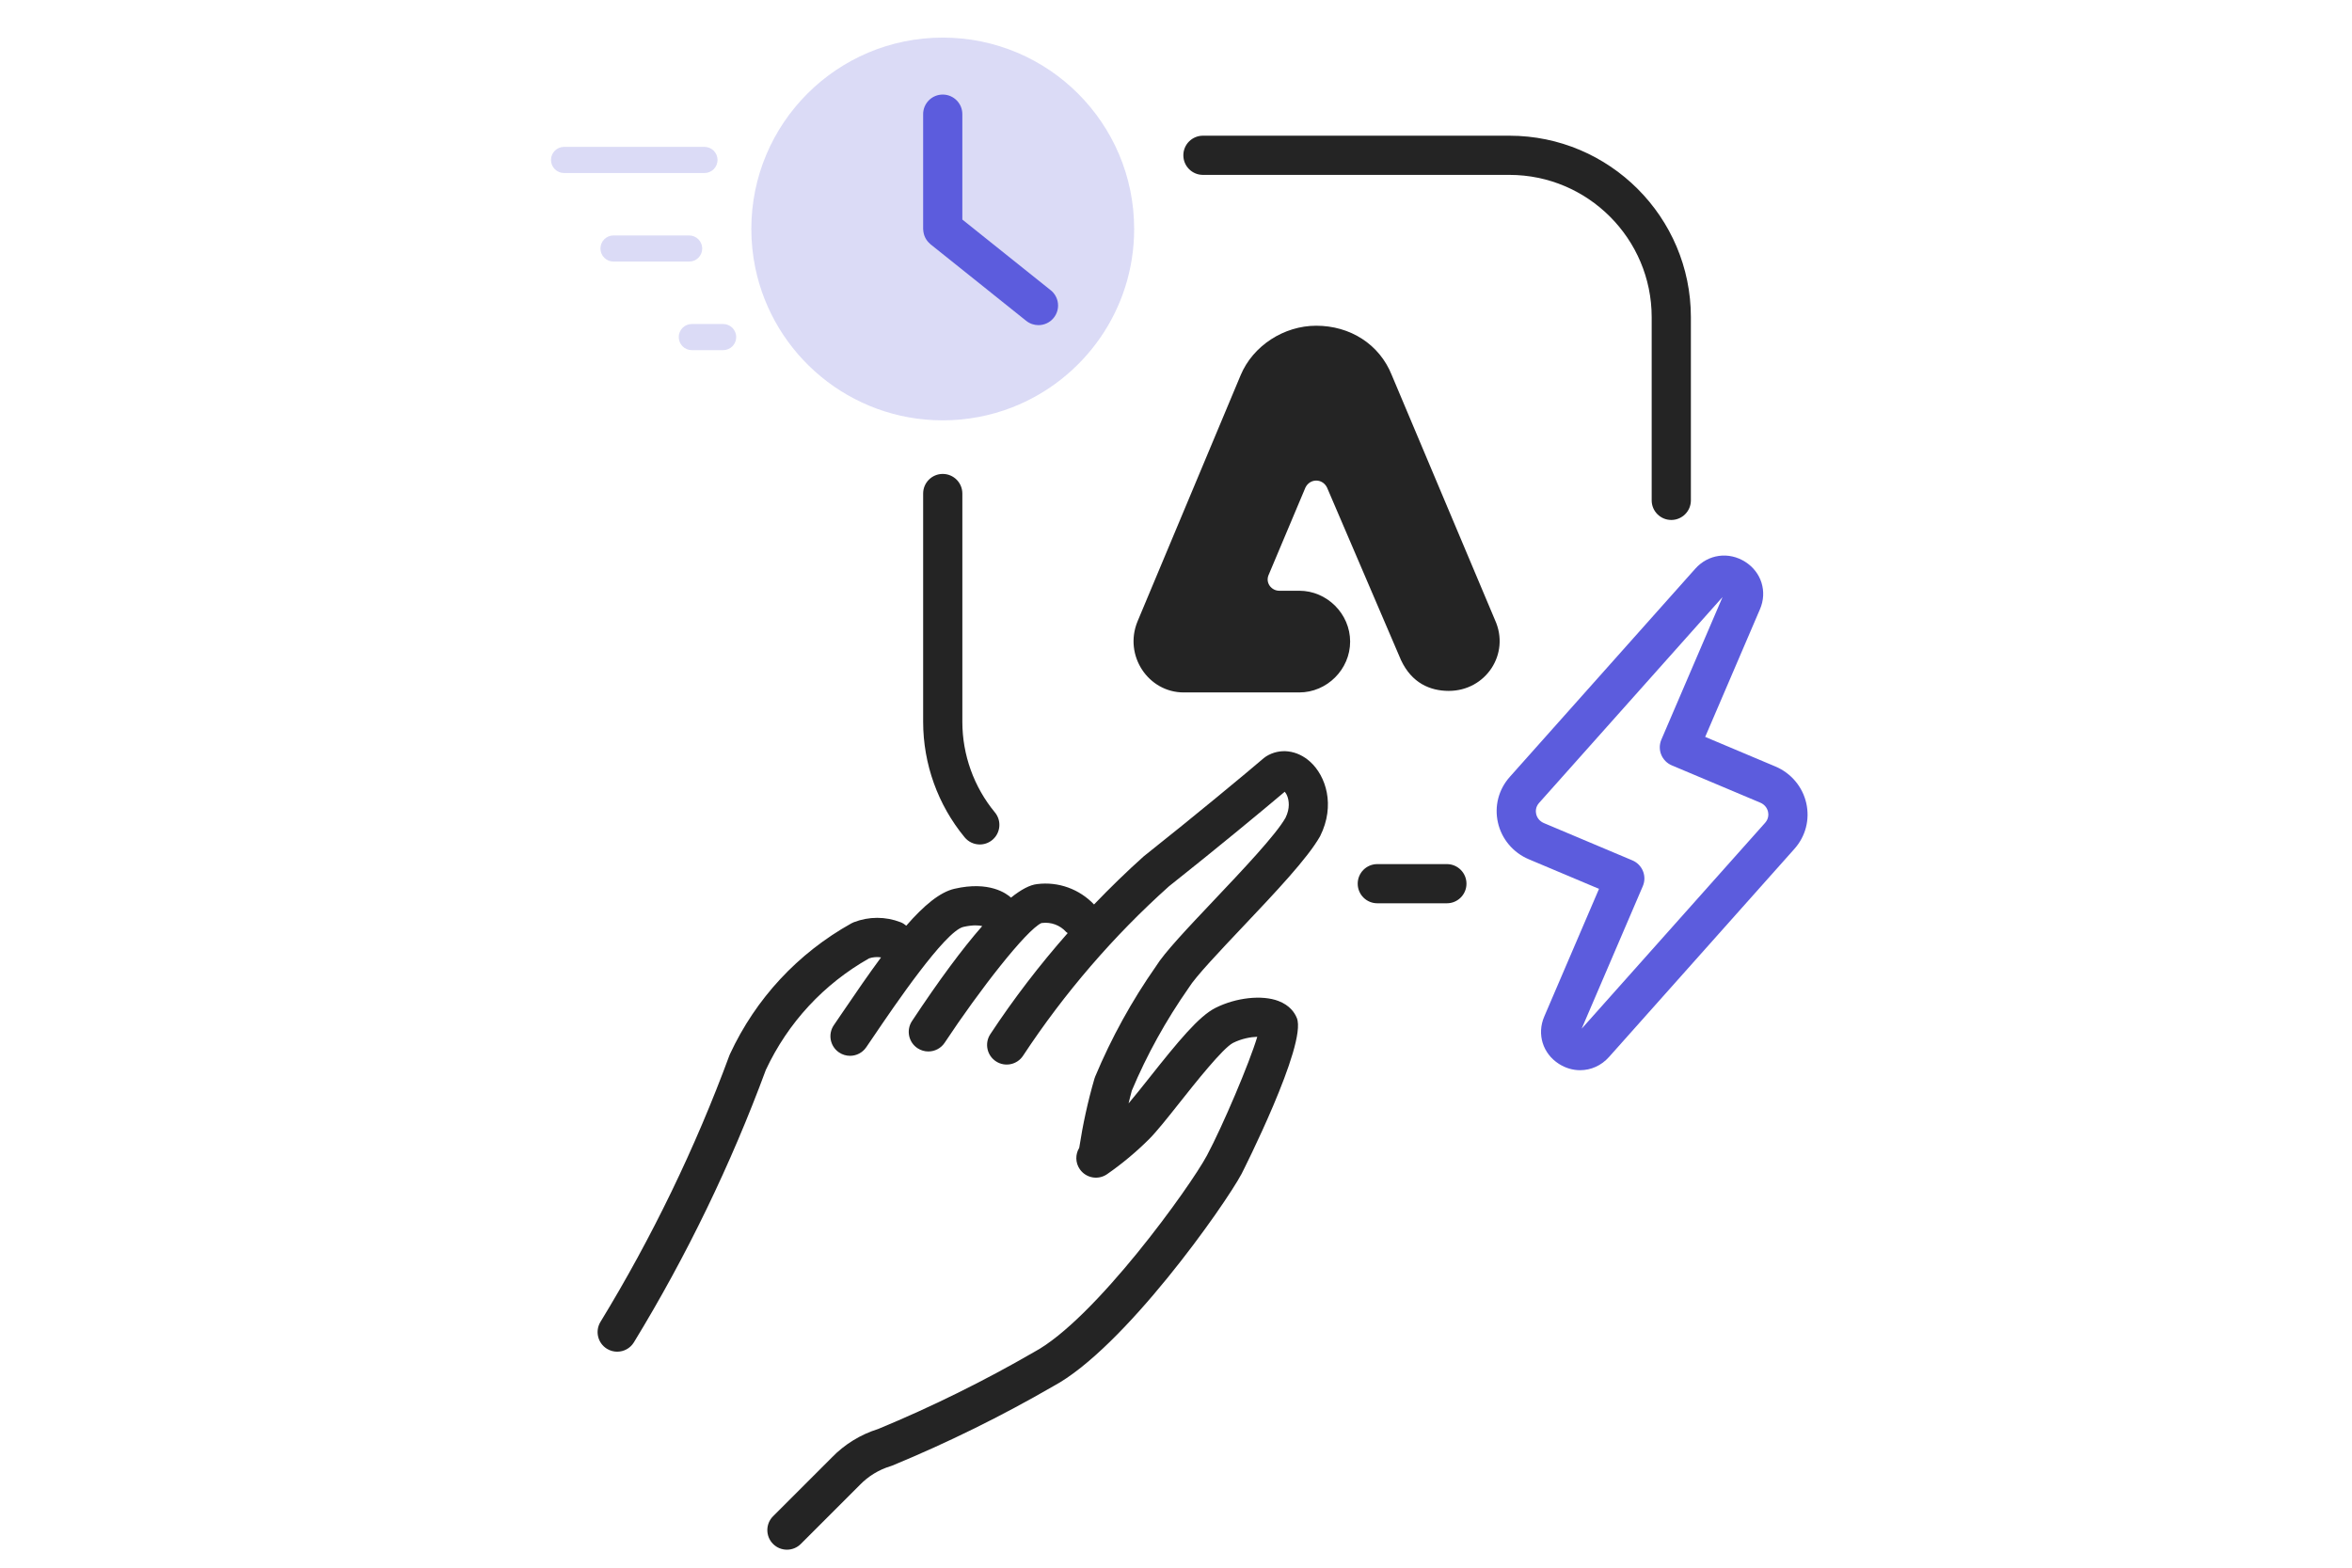 <?xml version="1.0" encoding="UTF-8"?>
<svg id="outlined" xmlns="http://www.w3.org/2000/svg" viewBox="0 0 180 120">
  <defs>
    <style>
      .cls-1 {
        fill: #dbdbf6;
      }

      .cls-2 {
        fill: #242424;
      }

      .cls-3 {
        fill: #5c5cdd;
      }
    </style>
  </defs>
  <g id="Creative_Pro" data-name="Creative Pro">
    <path class="cls-2" d="m106.511,28.707c-.944-2.359-3.184-3.774-5.779-3.774-2.477,0-4.836,1.533-5.779,3.774l-7.902,18.871c-1.061,2.595.826,5.425,3.538,5.425h8.846c2.123,0,3.892-1.769,3.892-3.892s-1.769-3.892-3.892-3.892h-1.533c-.59,0-1.061-.59-.826-1.179l2.831-6.723c.354-.708,1.297-.708,1.651,0l5.661,13.209c.826,1.769,2.241,2.359,3.656,2.359,2.831,0,4.718-2.831,3.538-5.425l-7.902-18.753Z"/>
    <g id="Creative_Pro-2" data-name="Creative Pro">
      <g>
        <path class="cls-2" d="m127.904,39.801c-.828,0-1.5-.671-1.5-1.5v-14.023c0-6.005-4.885-10.891-10.89-10.891h-23.452c-.828,0-1.5-.671-1.5-1.5s.672-1.5,1.5-1.5h23.452c7.659,0,13.89,6.231,13.89,13.891v14.023c0,.829-.672,1.5-1.5,1.5Z"/>
        <path class="cls-2" d="m76.14,62.186c-1.606-1.944-2.491-4.406-2.491-6.933v-17.476c0-.829-.672-1.5-1.5-1.5s-1.5.671-1.5,1.5v17.476c0,3.222,1.129,6.363,3.179,8.844.297.359.726.544,1.157.544.336,0,.675-.113.954-.344.639-.528.729-1.473.201-2.112Z"/>
        <path class="cls-2" d="m110.73,69.143h-5.324c-.828,0-1.5-.671-1.5-1.5s.672-1.5,1.5-1.5h5.324c.828,0,1.5.671,1.5,1.5s-.672,1.5-1.5,1.5Z"/>
        <g>
          <path class="cls-1" d="m57.798,20.479c-.195-.954-.298-1.941-.298-2.952h0c0-8.09,6.558-14.649,14.649-14.649h0c8.09,0,14.649,6.558,14.649,14.649h0c0,6.214-3.869,11.524-9.329,13.653-1.649.643-3.443.996-5.319.996h0c-7.079,0-12.985-5.021-14.351-11.696"/>
          <path class="cls-3" d="m80.411,22.215l-6.763-5.409v-8.068c0-.829-.672-1.5-1.5-1.5s-1.5.671-1.5,1.5v8.789c0,.028.007.053.008.08.003.052.008.102.016.153.008.049.018.096.03.143.012.046.026.091.042.137.017.047.036.092.058.136.021.043.043.084.068.125.026.043.054.084.084.124.028.037.057.072.088.107.037.04.075.078.116.114.019.017.034.037.054.053l7.324,5.86c.277.221.608.329.937.329.44,0,.876-.193,1.172-.563.518-.647.413-1.591-.233-2.108Z"/>
        </g>
        <path class="cls-3" d="m120.929,81.92c-.553,0-1.112-.158-1.622-.483-1.241-.79-1.703-2.281-1.124-3.627l4.19-9.772-5.381-2.268c-1.192-.503-2.072-1.551-2.354-2.803-.284-1.259.048-2.536.909-3.502l14.19-15.929c.989-1.114,2.562-1.333,3.828-.529,1.241.79,1.705,2.281,1.126,3.627l-4.192,9.773,5.381,2.268c1.19.502,2.071,1.548,2.354,2.798.285,1.259-.045,2.536-.906,3.505,0,0,0,0,0,0l-14.189,15.93c-.592.665-1.392,1.011-2.208,1.011Zm10.897-36.216l-14.039,15.756c-.287.323-.263.669-.223.847.07.314.287.568.594.698l6.771,2.854c.367.155.658.451.808.821s.146.785-.012,1.152l-4.679,10.909,14.038-15.757c.288-.324.263-.671.223-.85-.07-.312-.287-.566-.594-.695l-6.771-2.854c-.368-.155-.659-.451-.809-.821s-.145-.785.013-1.152l4.68-10.908Zm4.38,18.277h.01-.01Z"/>
        <path class="cls-2" d="m90.974,75.61c.525-.853,2.378-2.81,4.17-4.703,2.431-2.568,4.944-5.224,5.886-6.902,1.182-2.363.438-4.605-.753-5.688-1.003-.912-2.33-1.075-3.381-.418-.064.04-.125.084-.182.133-1.271,1.09-5.249,4.396-9.182,7.515-1.318,1.179-2.583,2.413-3.806,3.687-1.12-1.18-2.731-1.765-4.35-1.561-.553.058-1.223.409-2.003,1.036-.344-.315-1.666-1.294-4.33-.677-1.119.258-2.343,1.284-3.687,2.826-.126-.109-.269-.203-.434-.266-1.154-.447-2.426-.447-3.58,0-.065.025-.129.055-.189.089-4.098,2.289-7.31,5.748-9.288,10.003-.017.037-.033.075-.047.113-2.613,7.086-5.933,13.945-9.864,20.387-.432.707-.208,1.63.499,2.062.244.149.514.22.78.22.505,0,.999-.255,1.281-.719,4.022-6.59,7.419-13.605,10.097-20.853,1.696-3.619,4.426-6.568,7.902-8.537.296-.099.609-.12.915-.073-.939,1.27-1.931,2.709-2.981,4.258l-.632.929c-.468.684-.292,1.617.392,2.085.259.177.554.262.846.262.479,0,.948-.229,1.239-.653l.639-.939c1.47-2.167,5.374-7.923,6.786-8.272.742-.171,1.202-.128,1.454-.067-1.522,1.732-3.313,4.153-5.375,7.27-.457.691-.268,1.622.424,2.079.255.168.542.249.826.249.486,0,.964-.236,1.252-.672,2.662-4.025,6.236-8.613,7.401-9.157.013-.001.024-.003.037-.004.698-.091,1.387.165,1.854.683.035.039.083.055.121.089-2.148,2.438-4.132,5.021-5.922,7.738-.455.692-.264,1.622.428,2.078.691.456,1.623.265,2.078-.428,3.166-4.807,6.946-9.19,11.169-12.971,3.596-2.848,7.298-5.915,8.858-7.237.066.078.145.199.207.373.104.287.217.888-.149,1.623-.726,1.291-3.326,4.039-5.416,6.246-2.069,2.187-3.856,4.075-4.496,5.118-1.846,2.635-3.411,5.475-4.652,8.441-.021.052-.041.105-.057.16-.506,1.737-.892,3.519-1.166,5.299-.301.492-.304,1.134.046,1.637.473.681,1.409.85,2.088.377,1.139-.791,2.215-1.688,3.202-2.669.597-.597,1.414-1.628,2.361-2.823,1.154-1.458,3.304-4.17,4.076-4.556.659-.33,1.363-.456,1.853-.468-.595,2-2.651,6.836-3.848,9.079-1.276,2.393-8.598,12.58-13.249,15.061-3.822,2.212-7.831,4.19-11.914,5.881-1.352.423-2.583,1.183-3.549,2.185l-4.495,4.495c-.586.585-.586,1.536,0,2.121.293.293.677.439,1.061.439s.768-.146,1.061-.439l4.514-4.514c.647-.671,1.461-1.168,2.353-1.438.047-.014.093-.03.139-.049,4.228-1.747,8.377-3.793,12.289-6.058,5.46-2.911,13.174-13.9,14.438-16.271.052-.097,5.033-9.924,4.232-11.921-.166-.417-.547-.983-1.413-1.312-1.259-.479-3.239-.261-4.814.528-1.271.637-2.839,2.542-5.084,5.375-.578.729-1.125,1.415-1.569,1.938.085-.325.154-.655.247-.977,1.152-2.74,2.603-5.364,4.357-7.873Z"/>
        <path class="cls-1" d="m53.913,13.244h-10.745c-.553,0-1-.448-1-1s.447-1,1-1h10.745c.553,0,1,.448,1,1s-.447,1-1,1Z"/>
        <path class="cls-1" d="m52.74,20.023h-5.787c-.553,0-1-.448-1-1s.447-1,1-1h5.787c.553,0,1,.448,1,1s-.447,1-1,1Z"/>
        <path class="cls-1" d="m55.343,26.802h-2.397c-.553,0-1-.448-1-1s.447-1,1-1h2.397c.553,0,1,.448,1,1s-.447,1-1,1Z"/>
      </g>
    </g>
  </g>
</svg>